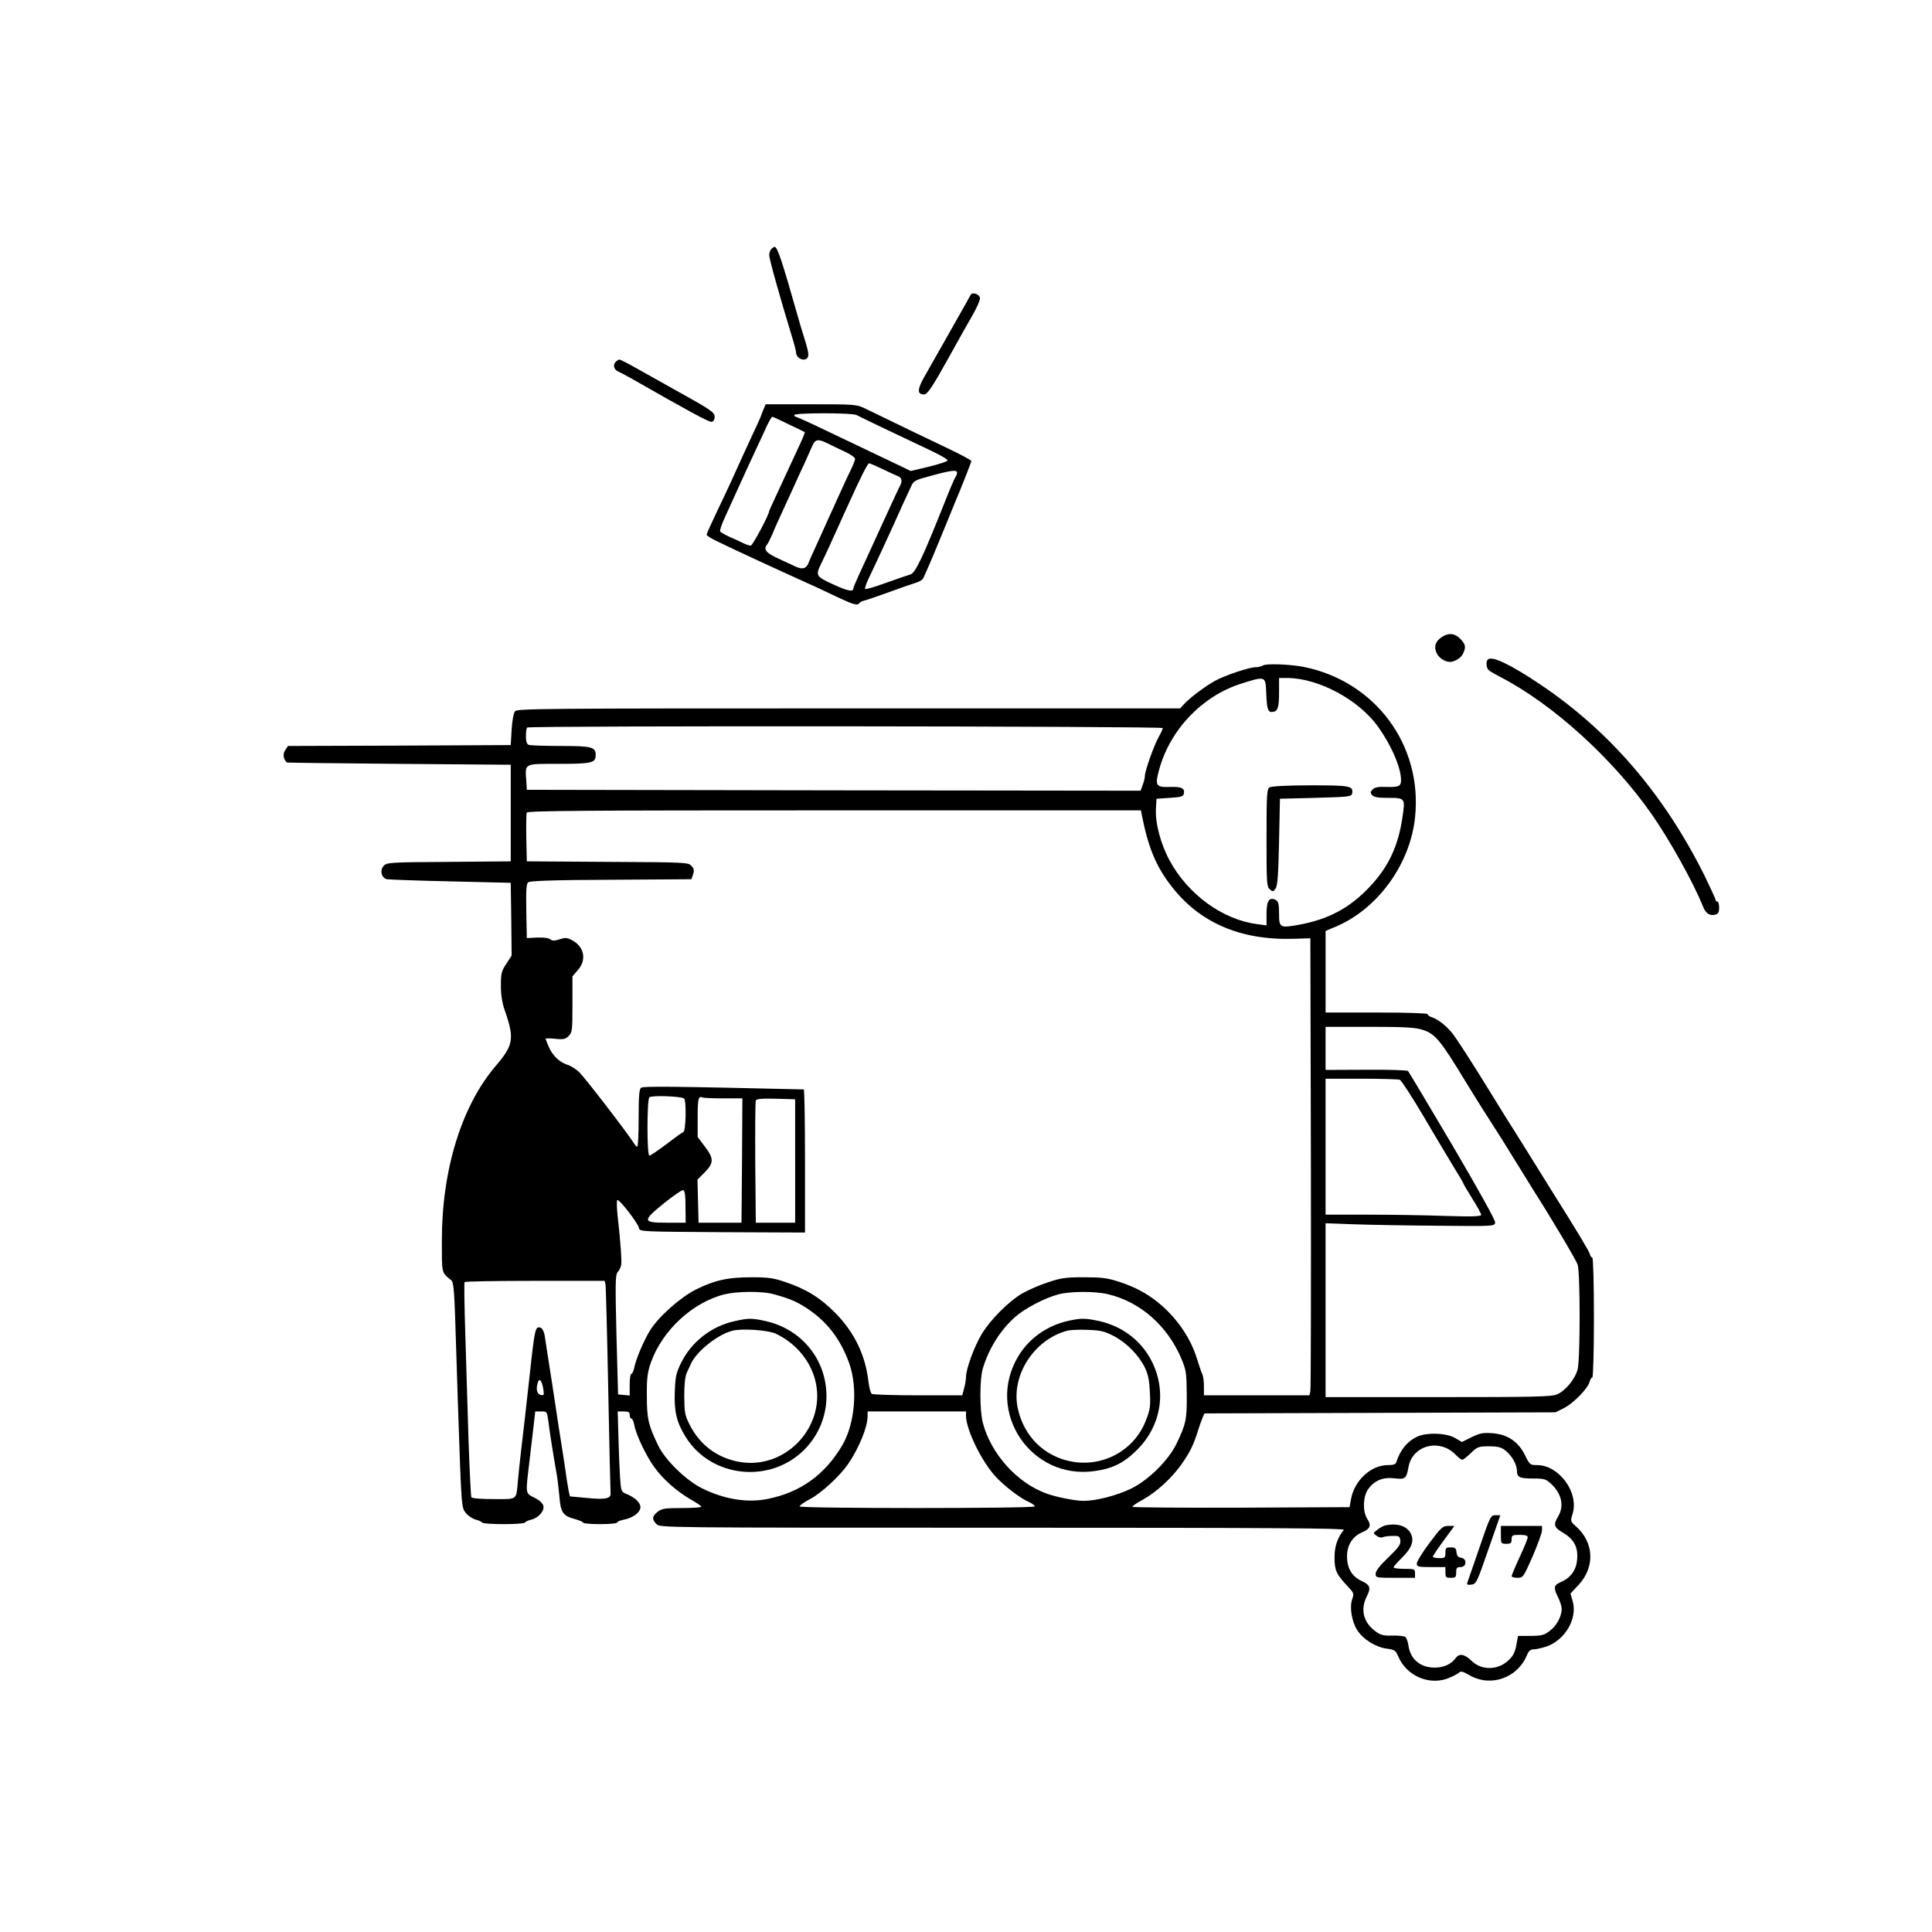 <?xml version="1.0" standalone="no"?>
<!DOCTYPE svg PUBLIC "-//W3C//DTD SVG 20010904//EN"
 "http://www.w3.org/TR/2001/REC-SVG-20010904/DTD/svg10.dtd">
<svg version="1.0" xmlns="http://www.w3.org/2000/svg"
 width="1080pt" height="1080pt" viewBox="0 0 1080 1080"
 preserveAspectRatio="xMidYMid meet">

<g transform="translate(0,1080) scale(0.1,-0.1)"
fill="#000000" stroke="none">
<path d="M4312 9408 c-7 -7 -12 -23 -12 -35 0 -21 61 -238 125 -448 14 -44 25
-87 25 -95 0 -36 55 -56 67 -24 5 14 -1 43 -27 124 -5 14 -15 50 -24 80 -96
338 -120 410 -136 410 -3 0 -11 -5 -18 -12z"/>
<path d="M5427 9153 c-3 -4 -14 -24 -24 -43 -25 -44 -188 -333 -238 -420 -38
-68 -38 -95 1 -95 18 0 48 45 134 200 71 128 85 153 132 235 27 46 48 93 46
105 -3 20 -41 34 -51 18z"/>
<path d="M3440 8775 c-15 -18 -7 -43 18 -53 9 -4 42 -21 72 -38 315 -180 434
-245 448 -242 11 2 17 13 17 28 0 25 -20 39 -224 152 -69 39 -93 52 -207 116
-51 29 -96 52 -102 52 -5 0 -15 -7 -22 -15z"/>
<path d="M4265 8504 c-8 -20 -15 -38 -15 -39 0 -2 -20 -45 -44 -96 -42 -91
-69 -150 -116 -254 -12 -27 -49 -105 -81 -172 -32 -67 -59 -127 -59 -132 0 -5
28 -23 63 -39 105 -51 315 -148 512 -237 33 -14 101 -47 152 -71 93 -44 117
-51 127 -35 3 5 16 11 28 14 13 3 75 24 138 47 63 23 129 46 146 51 18 5 36
15 42 22 5 6 47 102 92 212 45 110 86 209 90 220 26 59 90 222 90 228 0 4 -55
34 -122 66 -108 51 -300 144 -467 225 -55 26 -55 26 -308 26 l-253 0 -15 -36z
m523 -24 c16 -9 216 -105 420 -201 51 -24 91 -48 89 -53 -2 -6 -49 -21 -105
-35 l-101 -24 -43 21 c-221 105 -294 140 -432 206 -87 42 -163 76 -167 76 -5
0 -9 5 -9 10 0 13 324 13 348 0z m-379 -52 c47 -22 88 -42 90 -44 1 -1 -9 -28
-23 -58 -14 -31 -37 -80 -50 -108 -14 -29 -47 -102 -75 -162 -28 -59 -51 -110
-51 -112 0 -20 -93 -194 -103 -194 -8 0 -27 6 -43 14 -16 8 -50 24 -76 35 -26
12 -49 25 -52 30 -4 5 9 42 28 83 18 40 44 96 56 123 45 100 83 182 117 255
20 41 46 99 59 128 14 28 27 52 31 52 4 0 45 -19 92 -42z m218 -107 c21 -11
64 -31 96 -46 31 -14 57 -33 57 -40 0 -7 -11 -35 -24 -62 -13 -26 -34 -70 -46
-98 -13 -27 -35 -77 -50 -110 -15 -33 -38 -82 -50 -110 -12 -27 -36 -79 -52
-115 -17 -36 -34 -75 -39 -88 -12 -31 -33 -37 -72 -19 -17 8 -62 29 -99 46
-66 30 -82 51 -60 77 5 5 18 32 30 59 11 28 38 88 60 135 22 47 50 108 62 135
12 28 37 82 55 120 17 39 38 85 46 103 16 37 33 40 86 13z m304 -142 c35 -17
74 -35 87 -40 24 -9 28 -29 12 -57 -8 -15 -28 -58 -110 -237 -27 -60 -53 -116
-116 -253 -19 -41 -34 -77 -34 -82 0 -20 -32 -14 -112 23 -99 45 -101 49 -64
124 13 26 34 71 46 98 13 28 35 77 50 110 15 33 37 83 50 110 68 151 110 235
118 235 5 0 37 -14 73 -31z m419 -22 c0 -7 -4 -17 -8 -22 -5 -6 -33 -71 -62
-145 -120 -302 -163 -393 -190 -401 -14 -4 -76 -25 -137 -47 -62 -23 -114 -38
-117 -34 -2 4 6 30 19 57 38 78 110 235 135 290 32 72 88 195 105 230 12 27
24 33 112 56 114 31 143 34 143 16z"/>
<path d="M8063 7241 c-38 -24 -49 -53 -33 -90 11 -27 46 -51 75 -51 27 0 63
22 74 47 16 35 14 49 -11 77 -32 35 -66 41 -105 17z"/>
<path d="M8317 7113 c-12 -11 -8 -50 6 -60 6 -6 37 -23 67 -39 292 -152 624
-453 842 -764 101 -144 236 -387 288 -518 15 -38 38 -53 68 -45 17 4 22 13 22
39 0 19 -4 34 -10 34 -5 0 -10 5 -10 10 0 6 -29 68 -63 138 -226 453 -531 807
-917 1066 -167 112 -271 162 -293 139z"/>
<path d="M7060 7080 c-8 -5 -27 -10 -42 -10 -36 0 -172 -46 -226 -76 -56 -31
-140 -94 -171 -128 l-24 -26 -1853 0 c-1707 0 -1853 -1 -1865 -16 -8 -10 -16
-52 -19 -103 l-5 -86 -622 -3 -623 -2 -16 -24 c-14 -22 -11 -47 9 -68 1 -2
283 -5 627 -8 l625 -5 0 -270 0 -270 -346 -3 c-328 -2 -347 -3 -364 -22 -23
-25 -13 -68 18 -75 12 -2 173 -8 357 -12 l335 -8 3 -204 2 -203 -30 -46 c-27
-41 -30 -54 -30 -122 0 -52 7 -96 21 -136 56 -160 50 -196 -51 -314 -189 -221
-300 -579 -300 -972 0 -191 -3 -180 53 -225 11 -9 16 -53 21 -200 3 -103 11
-327 16 -498 20 -586 19 -572 46 -605 14 -16 38 -31 54 -35 16 -4 32 -11 35
-16 8 -12 232 -12 240 0 3 5 18 12 34 16 38 8 74 47 69 75 -2 14 -18 30 -43
44 -61 32 -58 13 -35 211 5 44 15 124 21 178 l11 97 33 0 c32 0 33 -1 40 -52
6 -52 26 -180 45 -288 6 -30 13 -91 17 -134 7 -92 20 -110 88 -128 25 -7 45
-16 45 -20 0 -4 43 -8 95 -8 52 0 95 4 95 9 0 5 17 12 37 16 51 9 93 41 93 70
0 25 -31 55 -79 74 -28 12 -30 15 -35 94 -3 45 -7 146 -9 225 l-4 142 33 0
c27 0 34 -4 34 -20 0 -11 4 -20 10 -20 5 0 12 -17 16 -37 10 -55 66 -172 112
-235 50 -69 127 -136 203 -180 32 -18 59 -36 59 -40 0 -5 -49 -8 -109 -8 -94
0 -112 -3 -135 -21 -31 -25 -33 -42 -6 -69 20 -20 33 -20 1936 -20 1532 0
1914 -3 1906 -12 -36 -45 -52 -92 -52 -154 0 -72 10 -94 72 -160 36 -38 38
-42 27 -73 -16 -45 -3 -124 27 -172 32 -52 104 -97 166 -105 44 -6 50 -10 64
-43 44 -105 164 -161 270 -126 27 10 56 24 66 32 14 13 22 12 65 -13 117 -66
265 -14 318 112 10 25 20 34 38 34 13 0 45 7 72 16 103 36 173 154 147 251
l-13 45 45 48 c94 101 87 240 -17 330 -28 25 -29 27 -16 68 36 120 -76 272
-199 272 -38 0 -41 2 -66 53 -37 77 -97 118 -181 125 -56 4 -72 1 -119 -22
l-54 -27 -39 23 c-49 28 -160 32 -213 6 -53 -25 -93 -74 -114 -140 -4 -14 -16
-18 -48 -18 -95 0 -188 -87 -206 -191 l-8 -44 -607 -3 c-334 -1 -607 1 -607 5
0 5 27 23 59 40 75 42 160 119 215 197 48 68 66 105 92 186 9 30 22 65 27 77
l10 22 981 3 981 3 48 24 c52 26 134 110 143 147 3 13 10 24 15 24 5 0 9 145
9 335 0 187 -4 335 -9 335 -5 0 -11 9 -14 20 -4 17 -78 139 -217 360 -14 22
-70 112 -125 201 -55 88 -111 178 -125 199 -14 22 -56 90 -94 152 -83 135
-147 235 -192 301 -33 50 -92 99 -131 111 -13 4 -23 12 -23 17 0 5 -115 9
-285 9 l-285 0 0 228 0 228 64 27 c231 101 409 349 436 607 43 404 -221 761
-622 842 -77 15 -210 20 -228 8z m18 -145 c3 -93 9 -115 30 -115 34 0 42 21
42 107 l0 83 48 0 c175 -2 398 -122 506 -273 70 -99 120 -210 127 -282 5 -49
-6 -56 -77 -54 -49 2 -69 -2 -81 -14 -13 -13 -14 -19 -3 -31 9 -12 32 -16 84
-16 102 0 102 -1 86 -107 -23 -162 -79 -280 -183 -390 -114 -121 -234 -184
-404 -214 -98 -17 -103 -14 -103 65 0 52 -4 67 -18 75 -36 19 -52 -4 -52 -76
l0 -66 -52 7 c-194 25 -387 166 -490 356 -51 95 -82 213 -76 295 l3 50 75 5
c63 4 75 8 78 24 6 30 -14 39 -76 37 -81 -3 -87 7 -62 98 62 224 241 411 460
480 133 42 134 41 138 -44z m-578 -205 c0 -5 -11 -29 -24 -52 -26 -47 -76
-188 -76 -215 0 -9 -5 -32 -12 -50 l-12 -33 -1716 2 -1715 3 -3 49 c-7 101
-16 96 182 96 185 0 206 5 206 50 0 44 -22 50 -195 50 -90 0 -170 3 -179 6
-11 4 -16 19 -16 48 0 24 3 46 7 49 11 11 3553 8 3553 -3z m-117 -487 c36
-181 79 -285 163 -394 158 -206 385 -305 681 -297 l98 3 3 -1255 c1 -690 0
-1265 -3 -1277 l-5 -23 -295 0 -295 0 0 50 c0 28 -4 58 -9 68 -5 9 -18 49 -30
87 -37 120 -117 234 -221 317 -64 51 -127 84 -215 113 -65 21 -96 25 -196 25
-103 0 -129 -4 -203 -29 -47 -15 -111 -44 -143 -62 -76 -45 -179 -149 -226
-228 -42 -71 -87 -194 -87 -238 0 -15 -5 -45 -11 -65 l-10 -38 -247 0 c-136 0
-252 4 -258 8 -7 4 -15 34 -19 67 -17 149 -78 276 -185 385 -84 85 -164 135
-282 174 -64 22 -95 26 -188 26 -131 0 -203 -16 -309 -68 -86 -43 -208 -151
-256 -227 -35 -56 -81 -163 -90 -213 -4 -17 -11 -32 -16 -32 -5 0 -9 -27 -9
-61 l0 -60 -32 3 -33 3 -9 333 c-7 287 -6 335 6 350 9 9 17 26 20 38 5 20 -3
132 -20 282 -4 39 -5 77 -2 83 8 12 116 -127 122 -156 3 -20 12 -20 466 -23
l462 -2 0 400 c0 220 -3 400 -7 400 -731 17 -897 19 -910 9 -10 -9 -13 -49
-13 -170 0 -88 -3 -159 -8 -159 -4 0 -13 10 -21 23 -36 57 -273 365 -303 393
-18 18 -49 37 -69 43 -43 14 -83 53 -103 103 -9 21 -16 39 -16 42 0 2 24 2 54
-1 46 -5 57 -2 75 16 20 20 21 31 21 177 l0 156 30 35 c50 56 37 129 -30 166
-30 16 -39 17 -72 6 -29 -9 -40 -9 -52 0 -9 8 -38 11 -73 10 l-58 -3 -3 151
c-2 117 0 153 11 161 10 8 146 13 463 14 l449 3 9 27 c8 22 6 32 -9 48 -17 19
-31 20 -469 22 l-451 3 -3 129 c-1 72 0 136 2 143 4 11 320 13 1720 13 l1714
0 5 -27z m1564 -1198 c75 -22 103 -56 248 -295 32 -52 72 -117 90 -145 103
-161 128 -200 191 -303 38 -62 80 -130 94 -152 110 -173 239 -391 249 -419 15
-45 15 -526 0 -586 -14 -54 -69 -121 -116 -140 -30 -13 -134 -15 -664 -15
l-629 0 0 486 0 486 163 -6 c89 -3 302 -7 472 -8 307 -3 310 -3 313 18 2 12
-90 178 -238 430 -133 225 -245 413 -249 417 -5 5 -110 8 -235 7 l-226 -1 0
121 0 120 243 0 c187 0 255 -3 294 -15z m-122 -281 c9 -4 68 -95 132 -203 63
-108 140 -235 169 -284 30 -48 54 -89 54 -92 0 -3 23 -41 50 -85 28 -44 50
-85 50 -91 0 -9 -51 -11 -202 -6 -112 4 -308 7 -435 7 l-233 0 0 380 0 380
199 0 c110 0 207 -3 216 -6z m-4001 -105 c14 -12 10 -183 -4 -187 -6 -2 -49
-33 -95 -68 -46 -35 -89 -64 -95 -64 -14 0 -14 312 0 326 12 12 180 6 194 -7z
m222 1 l104 0 -2 -347 -3 -348 -120 0 -120 0 -3 121 -3 120 41 41 c51 52 51
77 0 144 l-40 53 0 107 c0 108 4 124 28 114 7 -3 61 -5 118 -5z m399 -350 l0
-345 -110 0 -110 0 -3 335 c-1 184 0 341 3 348 3 9 31 12 112 10 l108 -3 0
-345z m-613 -255 l1 -90 -104 0 c-139 0 -140 9 -17 109 51 41 99 74 106 73 10
-1 14 -25 14 -92z m-447 -437 c2 -13 9 -275 15 -583 6 -308 12 -568 13 -579 4
-33 -24 -40 -129 -30 l-98 9 -7 30 c-3 17 -12 68 -18 115 -7 47 -19 126 -27
175 -8 50 -19 119 -24 155 -5 36 -17 110 -25 165 -9 55 -20 127 -25 160 -5 33
-12 77 -15 98 -3 21 -13 41 -21 44 -32 12 -34 3 -64 -272 -16 -147 -39 -349
-50 -440 -5 -44 -12 -109 -15 -145 -10 -108 0 -100 -135 -100 -68 0 -121 4
-125 10 -3 5 -10 150 -16 322 -5 172 -13 439 -18 593 -5 154 -7 283 -4 288 2
4 179 7 393 7 l390 0 5 -22z m937 -52 c101 -27 142 -46 214 -97 99 -72 167
-166 212 -292 48 -138 31 -337 -40 -457 -98 -165 -233 -262 -416 -299 -112
-23 -239 -3 -361 56 -93 44 -212 160 -252 243 -54 112 -63 148 -63 275 -1 101
3 131 22 187 63 180 234 339 414 383 72 17 206 18 270 1z m1873 -1 c180 -43
331 -176 409 -360 27 -65 29 -80 30 -200 1 -140 -4 -165 -57 -275 -46 -95
-159 -206 -257 -253 -80 -38 -193 -67 -263 -67 -46 0 -152 21 -207 41 -164 59
-311 222 -356 396 -18 69 -18 244 0 303 34 113 99 216 182 289 53 47 164 105
239 125 67 18 206 19 280 1z m-3158 -529 c5 -34 4 -38 -13 -34 -21 4 -29 28
-19 65 8 34 24 18 32 -31z m2363 -150 c0 -77 88 -258 168 -343 49 -52 134
-117 179 -137 23 -10 40 -23 37 -27 -7 -12 -1314 -12 -1314 0 0 6 26 24 58 41
64 34 166 128 213 196 60 88 109 206 109 267 l0 27 275 0 275 0 0 -24z m2683
-180 c18 -7 43 -25 56 -40 14 -14 29 -26 35 -26 6 0 27 17 48 37 36 35 43 38
101 38 50 0 68 -5 92 -23 36 -29 64 -77 65 -114 0 -36 14 -43 92 -43 60 0 70
-3 99 -30 60 -56 74 -125 38 -184 -27 -45 -22 -60 30 -90 60 -36 84 -81 77
-150 -5 -60 -37 -102 -93 -126 -38 -16 -40 -31 -13 -85 11 -22 20 -50 20 -63
0 -42 -28 -95 -66 -123 -32 -25 -46 -28 -107 -29 l-71 0 -8 -42 c-9 -55 -22
-77 -61 -107 -57 -43 -140 -40 -190 9 -40 39 -69 44 -89 17 -25 -35 -67 -54
-118 -54 -79 0 -134 45 -146 119 -3 23 -11 47 -18 52 -6 5 -38 9 -72 8 -53 -1
-66 2 -99 27 -64 49 -81 120 -45 191 25 49 20 65 -30 88 -53 25 -80 71 -80
137 0 63 31 112 86 135 43 18 51 38 28 73 -28 41 -25 128 5 169 36 48 83 67
147 59 60 -7 66 -2 78 65 17 94 118 144 209 105z"/>
<path d="M7098 6399 c-16 -9 -18 -34 -18 -282 0 -253 1 -274 18 -288 17 -15
20 -15 33 5 11 16 15 78 19 261 l5 240 200 5 c182 5 200 7 203 23 9 44 -8 47
-232 47 -125 0 -218 -5 -228 -11z"/>
<path d="M4108 3415 c-131 -28 -243 -116 -301 -234 -28 -58 -32 -78 -35 -163
-4 -111 11 -171 63 -254 143 -225 469 -259 660 -69 80 80 125 187 125 300 0
206 -140 377 -344 421 -73 16 -93 16 -168 -1z m228 -70 c106 -50 187 -142 218
-249 75 -258 -156 -515 -421 -468 -124 22 -221 95 -278 208 -27 53 -29 69 -30
160 0 66 5 111 14 130 7 16 18 39 23 50 32 70 149 164 232 185 52 14 198 4
242 -16z"/>
<path d="M5970 3416 c-118 -27 -217 -97 -278 -198 -186 -310 71 -694 430 -641
99 14 162 46 234 118 134 133 167 324 84 492 -58 118 -166 200 -299 229 -78
16 -98 16 -171 0z m259 -86 c71 -38 138 -107 172 -177 17 -36 24 -70 27 -137
4 -79 1 -97 -23 -158 -64 -164 -235 -259 -410 -229 -156 27 -272 141 -306 300
-38 181 90 382 276 432 17 5 69 7 116 5 75 -3 94 -8 148 -36z"/>
<path d="M8270 2148 c-35 -101 -65 -189 -68 -196 -3 -10 3 -13 23 -10 27 3 31
11 95 196 l67 192 -27 0 c-27 0 -30 -6 -90 -182z"/>
<path d="M7745 2273 c-11 -2 -31 -13 -45 -24 -25 -19 -25 -19 -5 -34 11 -9 26
-12 35 -8 8 4 33 7 55 7 36 1 40 -2 43 -26 3 -21 -10 -39 -67 -94 -48 -46 -71
-75 -71 -91 0 -23 2 -23 110 -23 l110 0 0 25 c0 24 -3 25 -60 25 -33 0 -60 4
-60 8 0 4 20 28 45 52 57 56 72 97 51 138 -22 42 -75 59 -141 45z"/>
<path d="M7991 2175 c-39 -52 -71 -104 -71 -115 0 -18 6 -20 80 -20 l80 0 0
-30 c0 -27 3 -30 30 -30 27 0 30 3 30 30 0 25 4 30 25 30 34 0 37 47 3 52 -17
2 -24 11 -26 31 -3 23 -8 27 -33 27 -26 0 -29 -3 -29 -30 0 -28 -3 -30 -35
-30 -19 0 -35 4 -35 8 0 5 27 45 60 90 l60 82 -34 0 c-31 0 -40 -8 -105 -95z"/>
<path d="M8390 2220 c0 -49 1 -50 30 -50 25 0 30 4 30 25 0 23 4 25 45 25 32
0 45 -4 45 -14 0 -7 -20 -57 -45 -110 -25 -54 -45 -102 -45 -107 0 -5 15 -9
33 -9 31 0 33 3 85 121 28 66 52 131 52 144 l0 25 -115 0 -115 0 0 -50z"/>
</g>
</svg>

